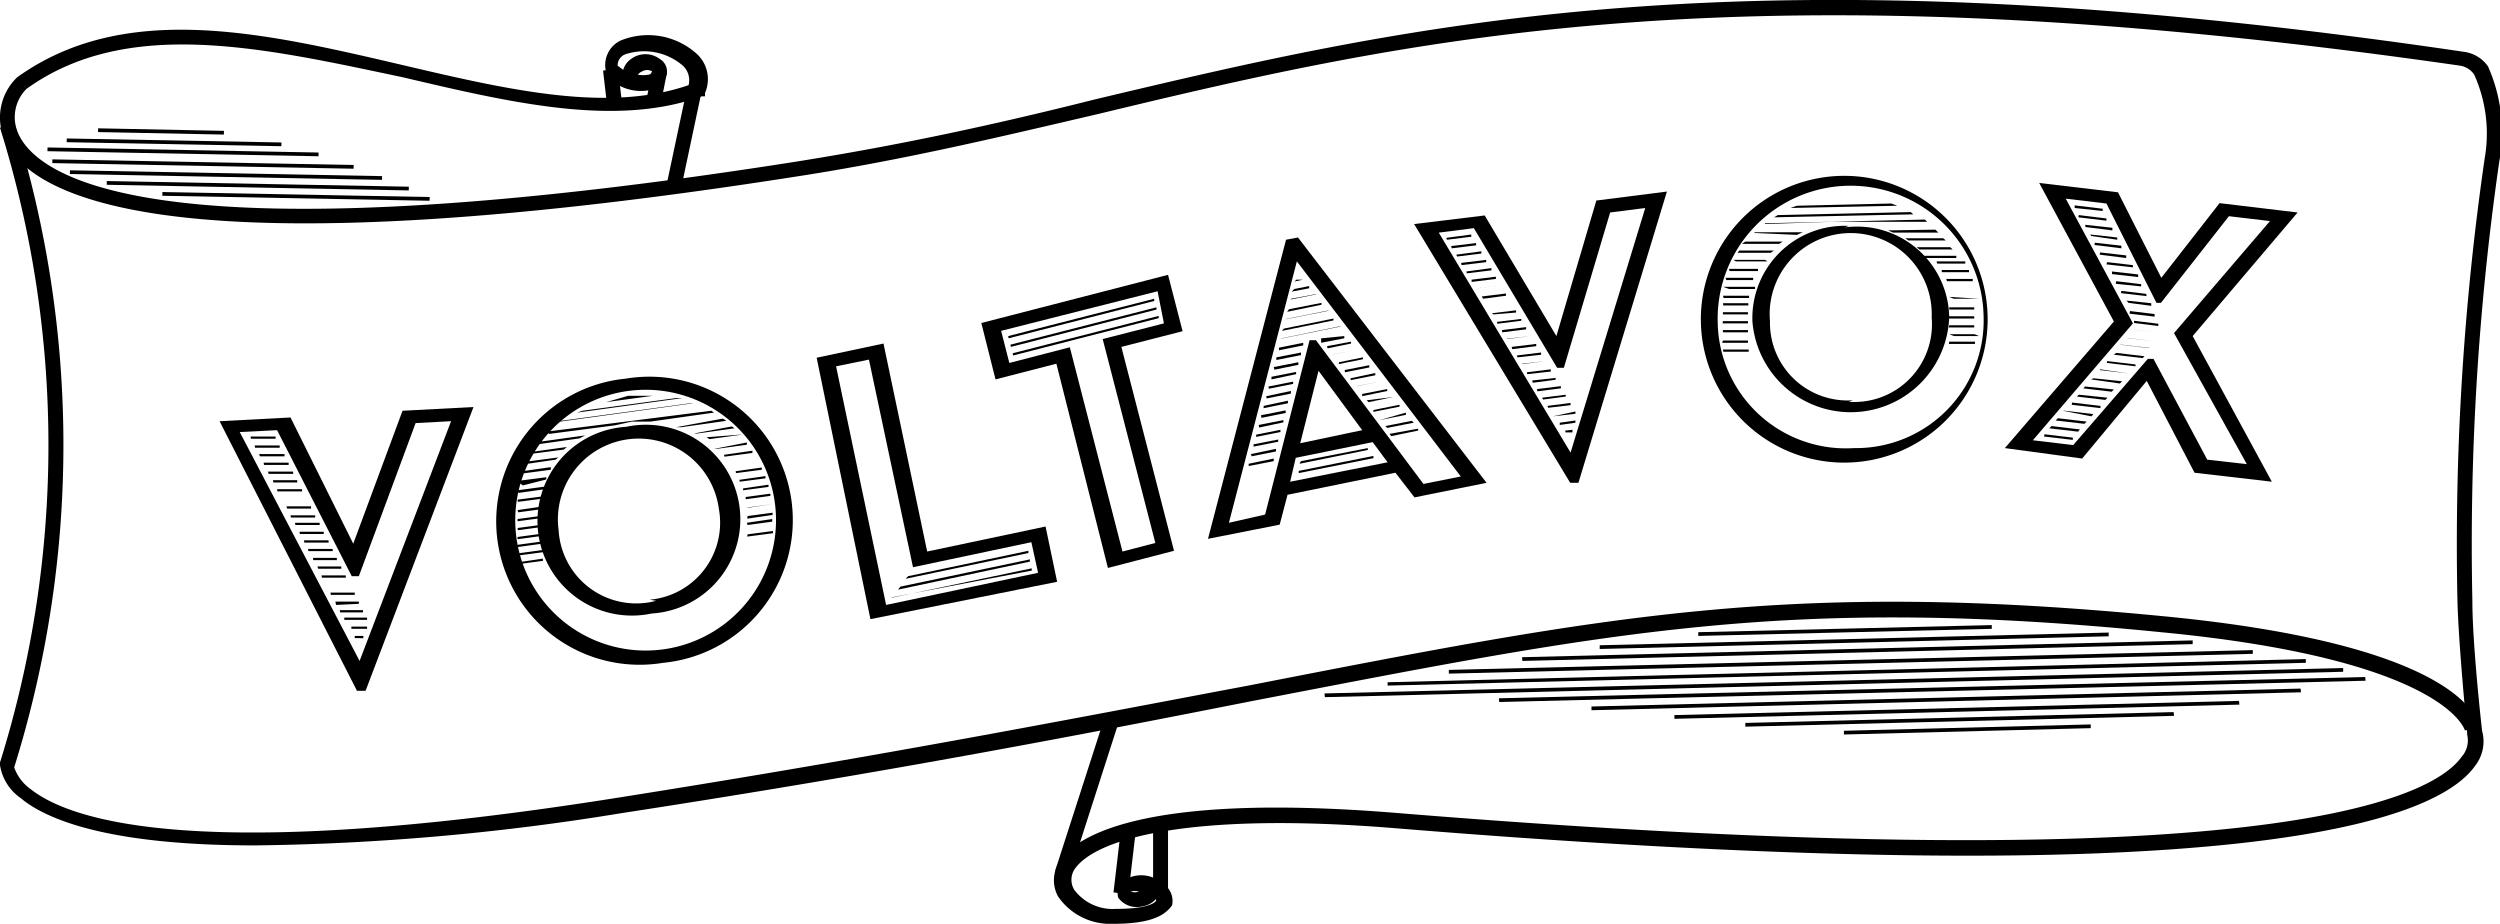 <svg xmlns="http://www.w3.org/2000/svg" viewBox="0 0 66.95 24.74"><g id="Layer_2" data-name="Layer 2"><g id="Layer_1-2" data-name="Layer 1"><path d="M29.8,24.74A1.69,1.69,0,0,1,28.33,24a.91.91,0,0,1,.06-.95c.37-.57,2-1.85,9-1.28,23.4,1.91,27.75-.41,28.53-1.5a.66.66,0,0,0,.15-.6l0-.06s-.23-2.33-.26-3.53a72,72,0,0,1,.73-11.84A3.85,3.85,0,0,0,66.26,2a.56.56,0,0,0-.37-.24C46.74-1,37.93,1,29.42,3.05c-2.7.63-5.25,1.24-8.11,1.68C4.56,7.35.87,5.27.15,3.8A1.49,1.49,0,0,1,.46,2.07C3.34,0,7.09.88,10.73,1.73c2.85.67,5.54,1.3,7.71.55a.53.53,0,0,0-.2-.56,1.59,1.59,0,0,0-1.51-.26.32.32,0,0,0-.19.3l.15.11a.53.53,0,0,1,.21-.29.64.64,0,0,1,.77,0,.39.39,0,0,1,.19.38.57.57,0,0,1-.36.43A1.24,1.24,0,0,1,16.22,2l0-.05,0-.07a.73.73,0,0,1,.39-.79,1.94,1.94,0,0,1,2,.31.92.92,0,0,1,.27,1.09l0,.09-.09,0c-2.29.83-5.07.18-8-.51C7.09,1.29,3.42.43.71,2.38a1.07,1.07,0,0,0-.2,1.24c.54,1.11,3.63,3.4,20.74.72,2.84-.45,5.38-1,8.08-1.68C37.88.63,46.72-1.46,66,1.39a.93.93,0,0,1,.63.39,4.33,4.33,0,0,1,.3,2.55,71.72,71.72,0,0,0-.72,11.76c0,1.12.23,3.22.26,3.48a1.06,1.06,0,0,1-.18.93c-1,1.43-6.06,3.55-28.92,1.68-5.51-.45-8.06.28-8.6,1.11a.51.51,0,0,0,0,.54,1.28,1.28,0,0,0,1.11.51h0c1,0,1.08-.22,1.08-.22s0,0,0-.05a.58.58,0,0,1-.36.2.61.61,0,0,1-.66-.24c0-.07-.08-.27.17-.46a.85.85,0,0,1,1,.07.56.56,0,0,1,.28.6C31.16,24.58,30.68,24.74,29.8,24.74Zm.48-.86a.42.42,0,0,0,.22,0h0A.34.34,0,0,0,30.28,23.88ZM17.09,2a.72.72,0,0,0,.27,0c.08,0,.1-.08.1-.09a.26.26,0,0,0-.26,0,.33.33,0,0,0-.12.09Z"/><path d="M6.83,22.64c-3.95,0-5.6-.7-6.28-1.27A1.32,1.32,0,0,1,0,20.49v-.07a28.5,28.5,0,0,0,0-17l.38-.14a28.94,28.94,0,0,1,0,17.27,1.21,1.21,0,0,0,.45.59c1.07.84,4.53,2,15.73.22,7.21-1.14,12.56-2.19,16.87-3,9.63-1.88,14.46-2.83,24.48-1.86,7.94.76,8.46,2.74,8.49,3l-.39.06s-.5-1.9-8.14-2.63c-10-1-14.77,0-24.37,1.85-4.3.85-9.66,1.89-16.88,3A64.94,64.94,0,0,1,6.83,22.64Z"/><polygon points="16.26 2.84 16.15 1.89 16.55 1.84 16.66 2.79 16.26 2.84"/><polygon points="17.71 2.71 17.32 2.63 17.47 1.87 17.86 1.95 17.71 2.71"/><rect x="29.24" y="22.84" width="1.76" height="0.4" transform="translate(3.71 50.26) rotate(-83.27)"/><rect x="30.88" y="21.98" width="0.4" height="2.1"/><polygon points="28.64 23.44 28.26 23.31 29.54 19.34 29.92 19.46 28.64 23.44"/><rect x="17.03" y="3.5" width="2.58" height="0.4" transform="translate(10.9 20.86) rotate(-78.03)"/><path d="M5.88,11.28l1.9-.1,1.68,3.38L10.78,11l1.9-.1-2.89,7.6H9.56Zm6.2,0-.95.05L9.61,15.43H9.42l-2-3.91-1,.05L9.63,17.7Zm-5.37.41.67,0,0,.06-.66,0Zm.11.24.67,0,0,.06-.66,0Zm.12.23.68,0,0,.06-.66,0Zm.12.23.67,0,0,.06-.66,0Zm.12.24.67,0,0,.06-.66,0Zm.13.23.65,0,0,.06-.64,0Zm.11.24.67,0,0,.06-.66,0Zm.12.23.66,0,0,0-.65,0Zm.13.23.66,0,0,.06-.64,0Zm.11.24.66,0,0,.06-.65,0ZM7.9,14l.66,0,0,.06-.65,0Zm.12.24.65,0,0,.06-.64,0Zm.12.23.66,0,0,.06-.65,0Zm.11.23.66,0,0,.06-.65,0Zm.13.24.64,0,0,.06-.63,0Zm.12.23.64,0,0,.06-.62,0Zm.11.24.65,0,0,.06-.64,0Zm.13.23.63,0,0,0-.62,0Zm.11.23.65,0,0,.06-.64,0Zm.13.24.63,0,0,.06L9,16.2Zm.12.23.62,0,0,.06-.61,0Zm.73.2,0,.06-.61,0,0-.06Zm0,.24,0,.06-.42,0,0-.06Zm-.1.25,0,.06H9.5l0-.06Zm-.08.24,0,.05,0-.05Z"/><path d="M16.76,10.14a3.84,3.84,0,1,1,1,7.61,3.84,3.84,0,1,1-1-7.61Zm1,7.25a3.49,3.49,0,1,0-.94-6.92,3.49,3.49,0,1,0,.94,6.92Zm-3.9-3.49.67-.09v.06l-.67.09Zm0-.24.69-.1,0,.07-.67.09Zm0,.48.67-.09v.06l-.66.09Zm0,.24.67-.09v.06l-.67.09Zm0-1,.7-.09v.06l-.69.09Zm0,1.21.66-.09,0,.06-.66.09Zm0-1.46.74-.1,0,.07-.71.1Zm0,1.69.67-.09,0,.06-.68.09Zm0-1.94.77-.1,0,.06L14,13Zm0,2.18.68-.1,0,.06-.68.09Zm.05-2.43.84-.12,0,.07-.83.11Zm.13-.26.91-.12-.07.06-.89.13Zm.14-.26,1-.14-.08.07-1,.13Zm.2-.27,1.29-.18-.15.08-1.2.17Zm2.39-.41a2.53,2.53,0,1,1,.68,5,2.53,2.53,0,1,1-.68-5Zm-2.14.13L19.05,11l.07.05-1.7.24-.5,0-.45.1-1.76.23Zm.32-.28,3.53-.48.08,0-3.7.51Zm2.45,4.78a2.07,2.07,0,0,0,1.85-2.44,2.16,2.16,0,1,0-4.29.58A2.08,2.08,0,0,0,17.57,16.09ZM15.6,11l2.51-.34.17,0-2.83.39Zm1.22-.4.66,0-1.25.17Zm2.54.61h0l.09.06-1.2.17-.14,0Zm.24.21.07.05-1,.14-.09,0Zm.22.22.05,0-.87.12-.08-.05Zm.18.21,0,.06-.8.11-.07,0Zm-.61.33.76-.11,0,.06-.75.1Zm.17.22.72-.1,0,0-.72.1Zm.14.22.7-.1,0,.06-.69.09Zm.1.23.7-.1,0,.06-.69.09Zm.1.23.68-.1,0,.06-.68.09Zm.07.23.66-.09v.06l-.66.09Zm.05,1,.68-.09v.06l-.69.09Zm0-.72.67-.09v0l-.67.1Zm0,.23.67-.09v.06l-.68.1ZM20,14l.68-.1,0,.07-.66.09Z"/><path d="M21.87,9.58l1.79-.38,1.17,5.57L28,14.1l.31,1.48-5,1Zm5.93,5.76-.18-.82-3.17.67L23.27,9.63l-.88.18,1.34,6.39ZM23.91,16l3.72-.78,0,.06L23.86,16Zm.2-.29,3.47-.73,0,.06-3.53.75Zm.21-.28,3.22-.68v.06l-3.29.69Z"/><path d="M28.29,9.74l-1.63.42-.38-1.51,5-1.29.39,1.51-1.64.42,1.41,5.46-1.77.46Zm2.65,4.8L29.53,9.08l1.64-.42L31,7.8,26.81,8.86l.22.86,1.62-.42,1.41,5.47ZM27,9l3.91-1v.06l-3.9,1Zm.06.23,3.91-1v.06l-3.9,1Zm.06.23,3.91-1v.06l-3.9,1Z"/><path d="M34.44,6.42l.32-.06,5.05,6.57-1.93.39-.51-.66-2.89.59-.21.8-1.92.38Zm-.56,7.36,1.19-4.67.17,0,2.88,3.85,1-.2L34.73,7l-1.82,7Zm-.44-1.36.67-.14,0,.07-.67.13Zm.06-.26.67-.14,0,.07-.65.13Zm.07-.26.66-.13,0,.06-.66.13Zm.07-.26.65-.13,0,.06-.65.13Zm.07-.26.66-.13,0,.06-.65.14Zm.06-.26.66-.13,0,.07-.65.13Zm.07-.25.65-.14,0,.07-.65.13Zm.07-.26.66-.14,0,.07-.65.13Zm.06-.26.66-.13,0,.06-.65.13Zm.08-.26.66-.13,0,.06-.66.14Zm.06-.26.66-.13,0,.07-.64.13Zm.07-.26.66-.13,0,.07-.66.13Zm.07-.26.65-.13,0,.07-.65.13Zm.07-.25,1.55-.32.05,0-1.62.33Zm.06-.26,1.33-.27,0,.05-1.38.28Zm.07-.26,1.09-.22.05,0-1.16.23Zm.07-.26.87-.17,0,.05-.92.19Zm2.64,4.1-.4-.54-2.06.42-.15.64ZM34.58,8l.64-.12.05,0-.7.14Zm.08-.26.4-.08,0,.06-.47.09Zm.06-.25.17,0,0,0-.23.05Zm.06-.22,0,0h-.05Zm0,5.34,2-.4,0,.06-2,.4Zm1.7-1.09L35.31,9.93h0l-.49,1.94Zm-1.64.83L36.63,12l0,.05-1.83.37Zm.54-3.29L36,9l0,.06-.62.12Zm.16.21.64-.12,0,.05-.63.13Zm.16.22.64-.13,0,0-.63.13Zm.16.21.64-.13,0,.05-.65.13Zm.15.21.66-.13,0,.06-.65.13Zm.16.22.66-.14,0,.06-.66.13Zm.16.21.67-.13,0,0-.65.13Zm.15.21.67-.13,0,.05-.67.14Zm.84.08,0,0-.67.14-.05-.05Zm.16.21,0,.05-.7.14,0-.05Zm.17.21,0,.06-.7.14,0,0Zm.16.22.05.05-.71.14-.05-.05Zm.17.21,0,.05-.72.15-.05-.06Z"/><path d="M37.87,6l1.89-.23L41.68,9l1.07-3.63,1.89-.24-2.37,7.8-.22,0Zm6.19-.43-.94.12L41.88,9.85l-.18,0L39.47,6.11l-.94.12,3.53,5.89Zm-5.33.8.67-.09,0,.06-.65.08Zm.13.22.67-.08,0,.06-.65.08Zm.14.23.67-.09,0,.06-.65.08Zm.13.22.67-.08,0,.06-.66.08Zm.14.23.67-.09,0,.06-.66.08Zm.14.22.65-.08,0,.06-.65.08Zm.13.23.67-.08,0,0-.66.08Zm.14.22.65-.08,0,.06L39.72,8Zm.14.23.65-.08,0,0-.65.08Zm.13.22.65-.08,0,.06L40,8.42Zm.14.23.65-.08,0,.05-.64.08Zm.13.22.65-.08,0,.06-.64.08Zm.14.23L41,9l0,0-.64.08Zm.12.22.66-.08,0,.06-.64.08Zm.14.23.65-.08,0,.06-.63.07Zm.14.22.63-.07,0,0-.62.08Zm.13.23.64-.08,0,.06-.63.07Zm.14.22.63-.07,0,.05-.61.08Zm.13.23.64-.08,0,.06-.63.08Zm.14.23.63-.08,0,.05-.61.08Zm.14.22.62-.08,0,.06-.6.07Zm.75.15,0,.06-.61.07,0,0Zm0,.24,0,.06-.42.06,0-.06Zm-.08.25,0,.07-.19,0,0-.05Zm-.07.25,0,0,0,0Z"/><path d="M49.48,4.71a3.84,3.84,0,1,1-3.93,3.93A3.84,3.84,0,0,1,49.48,4.71ZM49.65,12a3.42,3.42,0,0,0,3.47-3.56A3.56,3.56,0,0,0,46,8.63,3.43,3.43,0,0,0,49.65,12ZM46.14,8.36h.67v.06h-.67Zm0,.24h.67v.06h-.68Zm0,.24h.67v.06h-.67Zm0-.72h.68l0,.06h-.67Zm0,1h.67l0,.06h-.69Zm0-1.2h.7l0,.06h-.68Zm0,1.44h.69l0,.06h-.68Zm0-1.68H47l0,.06h-.69Zm.07-.24.74,0,0,.06-.72,0Zm.09-.24.78,0,0,.06-.76,0Zm.12-.24.85,0L47.33,7l-.84,0Zm.16-.25.92,0-.08.06-.89,0Zm.16-.24,1,0-.09.06-1,0Zm2.66-.38A2.47,2.47,0,0,1,52.2,8.49a2.64,2.64,0,0,1-5.27.12A2.47,2.47,0,0,1,49.51,6.05Zm-2.43.13,1.31,0-.16.07L47,6.24Zm.29-.24,4.29-.1.06.06L50,5.94l-.5,0-.45,0L47.27,6Zm2.25,4.78A2.08,2.08,0,0,0,51.73,8.5a2.17,2.17,0,1,0-4.33.1A2.08,2.08,0,0,0,49.62,10.72Zm-1.9-5,3.56-.08.07.06-3.73.08Zm.51-.25,2.53-.06.16.06-2.86.06Zm1.26-.26.66,0-1.27,0Zm2.45.9,0,0,.08.08-1.21,0-.14-.06Zm.21.23.07.06-1,0-.09-.06Zm.19.24.06.06-.89,0-.07-.06Zm.16.23,0,.06-.81,0-.06-.06ZM51.86,7l.77,0,0,.06-.75,0Zm.14.23h.73l0,.06H52Zm.12.24h.71l0,.06h-.69Zm.08.24h.69l0,0-.7,0Zm0,1.44.69,0v.06l-.7,0Zm0-1.2L53,8V8l-.68,0Zm0,1,.68,0L53,9l-.67,0Zm0-.72.67,0v.06l-.67,0Zm0,.48.67,0v.06l-.68,0Zm0-.24.67,0v.06l-.67,0Z"/><path d="M56.61,8.61l-2-3.71,2.11.25,1.16,2.29,1.56-2,2.09.25L58.72,9l2.12,3.9-2.07-.24L57.49,10.2l-1.73,2.08L53.69,12Zm-1.09,3.31,2-2.31.15,0,1.44,2.7,1.06.12L58.22,8.92l2.57-3-1.1-.13L57.87,8.11l-.12,0L56.41,5.45l-1.09-.13,1.8,3.34-2.68,3.13Zm-.77-.29.76.09,0,.06-.77-.09Zm.19-.22.76.09-.05.06-.77-.09Zm.17-.21.77.09-.06.06-.77-.09ZM55.3,11l.76.09-.05.06L55.24,11Zm.19-.22.76.09,0,.06-.77-.09Zm.07-5.28.75.09,0,.06-.75-.08Zm.11,5.07.77.08-.06.06-.76-.09Zm0-4.81.74.09,0,.06-.75-.09Zm.17,4.59.77.08-.06.06-.76-.09Zm0-4.33.73.08,0,.07-.72-.09Zm.14.26.72.08,0,.06L56,6.32Zm.08,3.85.77.08-.06.06L56,10.16ZM56.1,6.5l.71.08,0,.07-.72-.09Zm.14,3.39L57,10,57,10l-.77-.09Zm0-3.13.7.08,0,.07-.71-.09Zm.19,2.91.76.09,0,.05-.77-.09Zm0-2.65.69.08,0,.06-.71-.08Zm.13.25.7.08,0,.07-.7-.08Zm.11,2.18.76.09-.05.05-.77-.09Zm0-1.92.67.08,0,.06-.68-.07Zm.14,1.7.77.09-.06,0-.76-.09Zm0-1.44.67.08,0,.06-.68-.08Zm.14.26.66.07,0,.07L57,8.11Zm0,1,.78.09,0,0L57,9.06Zm.09-.72.66.08,0,.07-.67-.08Zm.11.5.76.09,0,0-.77-.09Zm0-.24.65.08,0,.06-.65-.08Z"/><polygon points="45.48 17.03 45.48 16.93 53.34 16.74 53.34 16.84 45.48 17.03"/><polygon points="42.84 17.38 42.84 17.28 56.47 16.94 56.47 17.04 42.84 17.38"/><polygon points="40.77 17.7 40.76 17.6 58.72 17.15 58.72 17.25 40.77 17.7"/><polygon points="38.8 18.04 38.8 17.94 60.33 17.41 60.33 17.51 38.8 18.04"/><polygon points="37.16 18.36 37.16 18.27 61.75 17.65 61.75 17.75 37.16 18.36"/><polygon points="35.48 18.67 35.47 18.57 62.75 17.89 62.75 17.99 35.48 18.67"/><polygon points="49.38 19.67 49.38 19.57 55.99 19.4 55.99 19.5 49.38 19.67"/><polygon points="46.74 19.46 46.74 19.36 58.21 19.07 58.22 19.17 46.74 19.46"/><polygon points="44.84 19.25 44.84 19.15 59.96 18.77 59.97 18.87 44.84 19.25"/><polygon points="42.62 19.02 42.62 18.92 61.61 18.44 61.62 18.54 42.62 19.02"/><polygon points="40.15 18.8 40.14 18.7 63.34 18.13 63.35 18.23 40.15 18.8"/><rect x="7.88" y="1.68" width="0.1" height="7.16" transform="translate(2.52 13.09) rotate(-88.93)"/><rect x="6.86" y="0.92" width="0.1" height="8.09" transform="translate(1.81 11.79) rotate(-88.93)"/><rect x="6.01" y="0.51" width="0.1" height="8.36" transform="translate(1.25 10.66) rotate(-88.93)"/><rect x="5.39" y="0.36" width="0.1" height="8.07" transform="translate(0.94 9.75) rotate(-88.93)"/><rect x="4.86" y="0.44" width="0.1" height="7.26" transform="translate(0.74 8.9) rotate(-88.93)"/><rect x="4.62" y="0.93" width="0.1" height="5.75" transform="translate(0.77 8.41) rotate(-88.93)"/><rect x="4.26" y="1.83" width="0.1" height="3.37" transform="matrix(0.02, -1, 1, 0.02, 0.71, 7.76)"/></g></g></svg>